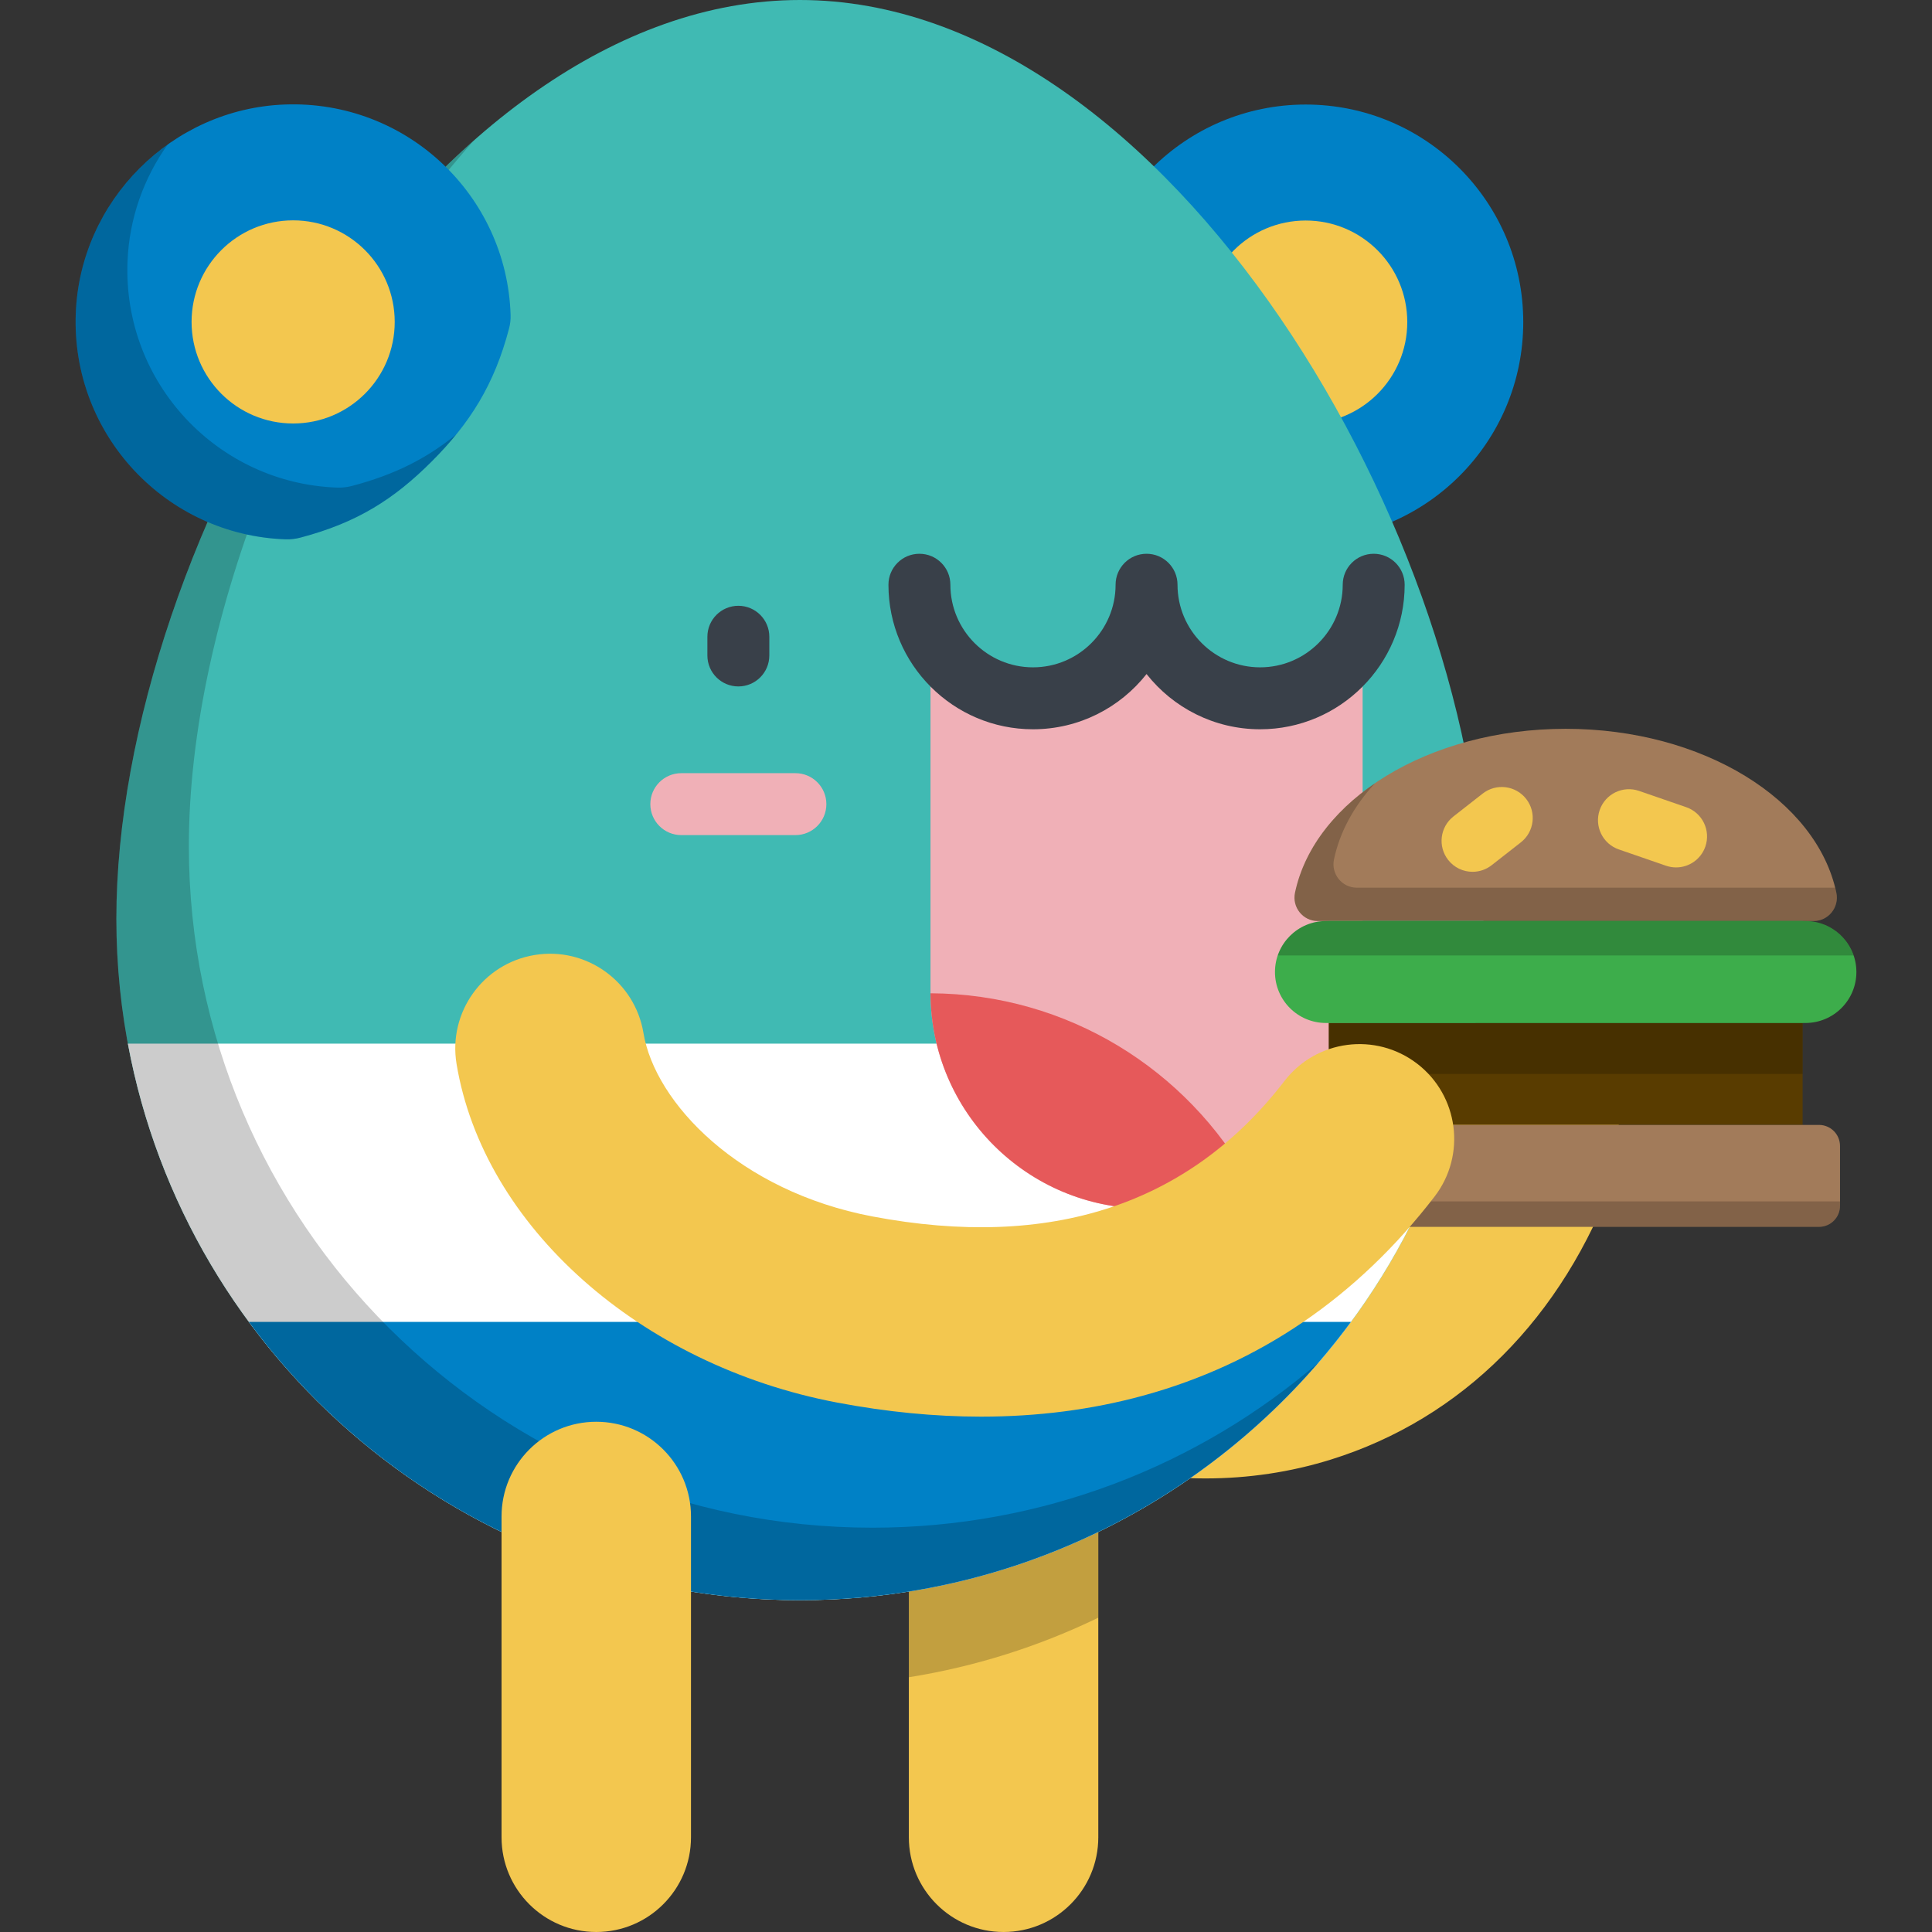 <?xml version="1.0" encoding="iso-8859-1"?>
<!-- Generator: Adobe Illustrator 19.0.0, SVG Export Plug-In . SVG Version: 6.00 Build 0)  -->
<svg xmlns="http://www.w3.org/2000/svg" xmlns:xlink="http://www.w3.org/1999/xlink" version="1.1" id="Layer_1" x="0px" y="0px" viewBox="0 0 512 512" style="enable-background:new 0 0 512 512;" xml:space="preserve">
<rect x="0" y="0" width="512" height="512" fill="#333333" stroke="none"/>
<g>
	<path style="fill:#F3C74F;" d="M319.455,391.799c-26.588,0-53.987-9.089-78.594-26.573c-11.301-8.03-13.953-23.7-5.924-35.002   c8.031-11.303,23.704-13.952,35.002-5.924c22.526,16.005,46.609,21.179,67.821,14.571c19.478-6.071,34.745-21.899,42.988-44.57   c4.737-13.027,19.14-19.75,32.169-15.012s19.749,19.141,15.012,32.169c-13.725,37.743-40.442,64.5-75.231,75.342   C341.951,390.15,330.776,391.799,319.455,391.799z"/>
	<path style="fill:#F3C74F;" d="M265.957,512c-13.863,0-25.102-11.238-25.102-25.102v-95.055c0-13.863,11.238-25.102,25.102-25.102   c13.863,0,25.102,11.238,25.102,25.102v95.055C291.059,500.762,279.82,512,265.957,512z"/>
</g>
<path style="opacity:0.2;enable-background:new    ;" d="M265.957,366.74c-13.863,0-25.102,11.238-25.102,25.102v52.646  c17.725-2.831,34.592-8.218,50.204-15.784v-36.862C291.059,377.978,279.82,366.74,265.957,366.74z"/>
<circle style="fill:#0081C6;" cx="346.025" cy="85.358" r="57.653"/>
<circle style="fill:#F3C74F;" cx="346.025" cy="85.358" r="26.917"/>
<path style="fill:#40BAB3;" d="M393.136,243.449C393.136,143.701,309.976,0,211.987,0S30.839,143.701,30.839,243.449  s81.102,180.612,181.148,180.612C312.032,424.062,393.136,343.199,393.136,243.449z"/>
<path style="fill:#FFFFFF;" d="M33.89,276.575c15.605,83.927,89.402,147.488,178.097,147.488  c88.696,0,162.492-63.56,178.098-147.488H33.89L33.89,276.575z"/>
<path style="fill:#0081C6;" d="M65.958,350.318c32.97,44.717,86.095,73.744,146.029,73.744s113.059-29.027,146.029-73.744H65.958z"/>
<path style="opacity:0.2;enable-background:new    ;" d="M231.196,404.853c-100.045,0-181.148-80.863-181.148-180.612  c0-60.052,30.148-136.022,75.519-186.987C69.689,86.58,30.838,175.274,30.838,243.449c0,99.749,81.102,180.612,181.148,180.612  c55.006,0,104.279-24.45,137.502-63.037C317.752,388.335,276.409,404.853,231.196,404.853z"/>
<path style="fill:#F0B0B7;" d="M333.946,185.058c-16.622,0-30.098-13.475-30.098-30.098c0,16.622-13.476,30.098-30.098,30.098  c-12,0-22.329-7.04-27.162-17.2v95.172c0,31.624,25.636,57.26,57.26,57.26c31.623,0,57.26-25.636,57.26-57.26v-95.172  C356.275,178.018,345.946,185.058,333.946,185.058z"/>
<path style="fill:#E6595A;" d="M246.593,263.228c0.106,31.532,25.697,57.063,57.254,57.063c9.919,0,19.248-2.524,27.382-6.962  C314.699,283.564,283.016,263.386,246.593,263.228z"/>
<g>
	<path style="fill:#394049;" d="M195.671,181.913c-4.533,0-8.206-3.674-8.206-8.206v-4.959c0-4.532,3.673-8.206,8.206-8.206   c4.533,0,8.206,3.674,8.206,8.206v4.959C203.877,178.239,200.203,181.913,195.671,181.913z"/>
	<path style="fill:#394049;" d="M333.946,193.264c-12.196,0-23.078-5.729-30.098-14.636c-7.019,8.908-17.902,14.636-30.097,14.636   c-21.121,0-38.304-17.183-38.304-38.304c0-4.532,3.673-8.206,8.206-8.206c4.533,0,8.206,3.674,8.206,8.206   c0,12.071,9.82,21.891,21.891,21.891c12.07,0,21.89-9.82,21.89-21.891c0-4.532,3.673-8.206,8.206-8.206   c4.533,0,8.206,3.674,8.206,8.206c0,12.071,9.82,21.891,21.891,21.891s21.891-9.82,21.891-21.891c0-4.532,3.673-8.206,8.206-8.206   c4.532,0,8.206,3.674,8.206,8.206C372.25,176.081,355.067,193.264,333.946,193.264z"/>
</g>
<path style="fill:#F0B0B7;" d="M210.791,221.31H180.55c-4.533,0-8.206-3.674-8.206-8.206c0-4.532,3.673-8.206,8.206-8.206h30.241  c4.533,0,8.206,3.674,8.206,8.206C218.998,217.636,215.325,221.31,210.791,221.31z"/>
<path style="fill:#A27B5A;" d="M480.607,244.086c3.941,0,6.856-3.636,6.046-7.494c-5.158-24.583-35.309-43.45-71.733-43.45  s-66.575,18.867-71.733,43.45c-0.81,3.857,2.105,7.494,6.046,7.494L480.607,244.086L480.607,244.086z"/>
<path style="opacity:0.2;enable-background:new    ;" d="M486.654,236.592c-0.094-0.452-0.216-0.897-0.327-1.345H359.568  c-3.941,0-6.856-3.636-6.047-7.494c1.546-7.368,5.351-14.216,10.883-20.203c-11.153,7.613-18.841,17.717-21.217,29.041  c-0.81,3.857,2.105,7.494,6.046,7.494h131.373C484.548,244.086,487.463,240.449,486.654,236.592z"/>
<g>
	<path style="fill:#F3C74F;" d="M390.244,231.037c-2.439,0-4.852-1.082-6.47-3.151c-2.792-3.57-2.161-8.728,1.409-11.52l7.747-6.059   c3.568-2.791,8.727-2.162,11.52,1.409c2.792,3.57,2.161,8.728-1.409,11.52l-7.747,6.059   C393.793,230.468,392.012,231.037,390.244,231.037z"/>
	<path style="fill:#F3C74F;" d="M444.181,229.877c-0.887,0-1.792-0.146-2.68-0.452l-12.492-4.315   c-4.284-1.48-6.556-6.153-5.077-10.436c1.482-4.284,6.152-6.555,10.436-5.077l12.492,4.315c4.284,1.48,6.556,6.152,5.077,10.436   C450.763,227.743,447.582,229.877,444.181,229.877z"/>
</g>
<rect x="352.131" y="244.08" style="fill:#3DAD4B;" width="125.58" height="27.014"/>
<rect x="352.131" y="271.096" style="fill:#593C00;" width="125.58" height="27.014"/>
<path style="fill:#3DAD4B;" d="M478.454,244.086H351.388c-7.46,0-13.507,6.048-13.507,13.507l0,0c0,7.46,6.048,13.507,13.507,13.507  h127.067c7.46,0,13.508-6.048,13.508-13.507l0,0C491.962,250.134,485.914,244.086,478.454,244.086z"/>
<path style="opacity:0.2;enable-background:new    ;" d="M478.454,244.086H351.388c-5.92,0-10.938,3.814-12.763,9.115h152.591  C489.391,247.9,484.373,244.086,478.454,244.086z"/>
<path style="fill:#A27B5A;" d="M482.053,298.115H347.789c-3.076,0-5.571,2.494-5.571,5.57v15.874c0,3.076,2.494,5.57,5.571,5.57  h134.263c3.076,0,5.57-2.494,5.57-5.57v-15.874C487.622,300.608,485.128,298.115,482.053,298.115z"/>
<path style="opacity:0.2;enable-background:new    ;" d="M354.535,318.382c-3.076,0-5.57-2.494-5.57-5.571v-14.698h-1.176  c-3.076,0-5.571,2.494-5.571,5.57v15.874c0,3.076,2.494,5.57,5.571,5.57h134.263c3.077,0,5.57-2.494,5.57-5.57v-1.176  L354.535,318.382L354.535,318.382z"/>
<rect x="352.131" y="271.096" style="opacity:0.2;enable-background:new    ;" width="125.58" height="13.508"/>
<g>
	<path style="fill:#F3C74F;" d="M260.009,375.425c-12.302,0-25.051-1.244-38.185-3.734c-52.238-9.905-93.7-46.799-100.83-89.722   c-2.273-13.676,6.973-26.604,20.65-28.877c13.671-2.277,26.603,6.972,28.876,20.648c3.088,18.581,25.395,41.939,60.657,48.626   c47.263,8.961,84.006-3.107,109.203-35.869c8.453-10.99,24.211-13.045,35.202-4.595c10.988,8.453,13.045,24.212,4.593,35.201   c-20.467,26.611-46.491,44.37-77.353,52.789C289.303,373.58,274.989,375.425,260.009,375.425z"/>
	<path style="fill:#F3C74F;" d="M158.018,512c-13.863,0-25.102-11.238-25.102-25.102v-85.015c0-13.863,11.238-25.102,25.102-25.102   s25.102,11.238,25.102,25.102v85.015C183.119,500.762,171.882,512,158.018,512z"/>
</g>
<path style="fill:#0081C6;" d="M135.317,83.541c0.035,1.173-0.109,2.355-0.406,3.49c-3.904,14.955-10.433,25.193-20.485,35.244  c-10.007,10.007-19.772,16.234-34.792,20.194c-1.282,0.338-2.616,0.503-3.941,0.458c-31.655-1.079-56.834-27.675-55.611-59.865  c1.135-29.881,25.483-54.229,55.364-55.364C107.711,26.475,134.359,51.778,135.317,83.541z"/>
<circle style="fill:#F3C74F;" cx="77.687" cy="85.311" r="26.917"/>
<path style="opacity:0.2;enable-background:new    ;" d="M93.342,128.762c-1.282,0.338-2.616,0.503-3.941,0.458  c-31.655-1.078-56.833-27.675-55.611-59.865c0.437-11.501,4.322-22.174,10.628-31.027c-14.15,10.079-23.64,26.355-24.338,44.736  c-1.222,32.189,23.956,58.786,55.611,59.865c1.326,0.045,2.659-0.12,3.941-0.458c15.02-3.96,24.784-10.187,34.792-20.194  c2.358-2.358,4.515-4.728,6.496-7.165C113.156,121.417,104.771,125.748,93.342,128.762z"/>
<g>
</g>
<g>
</g>
<g>
</g>
<g>
</g>
<g>
</g>
<g>
</g>
<g>
</g>
<g>
</g>
<g>
</g>
<g>
</g>
<g>
</g>
<g>
</g>
<g>
</g>
<g>
</g>
<g>
</g>
</svg>
